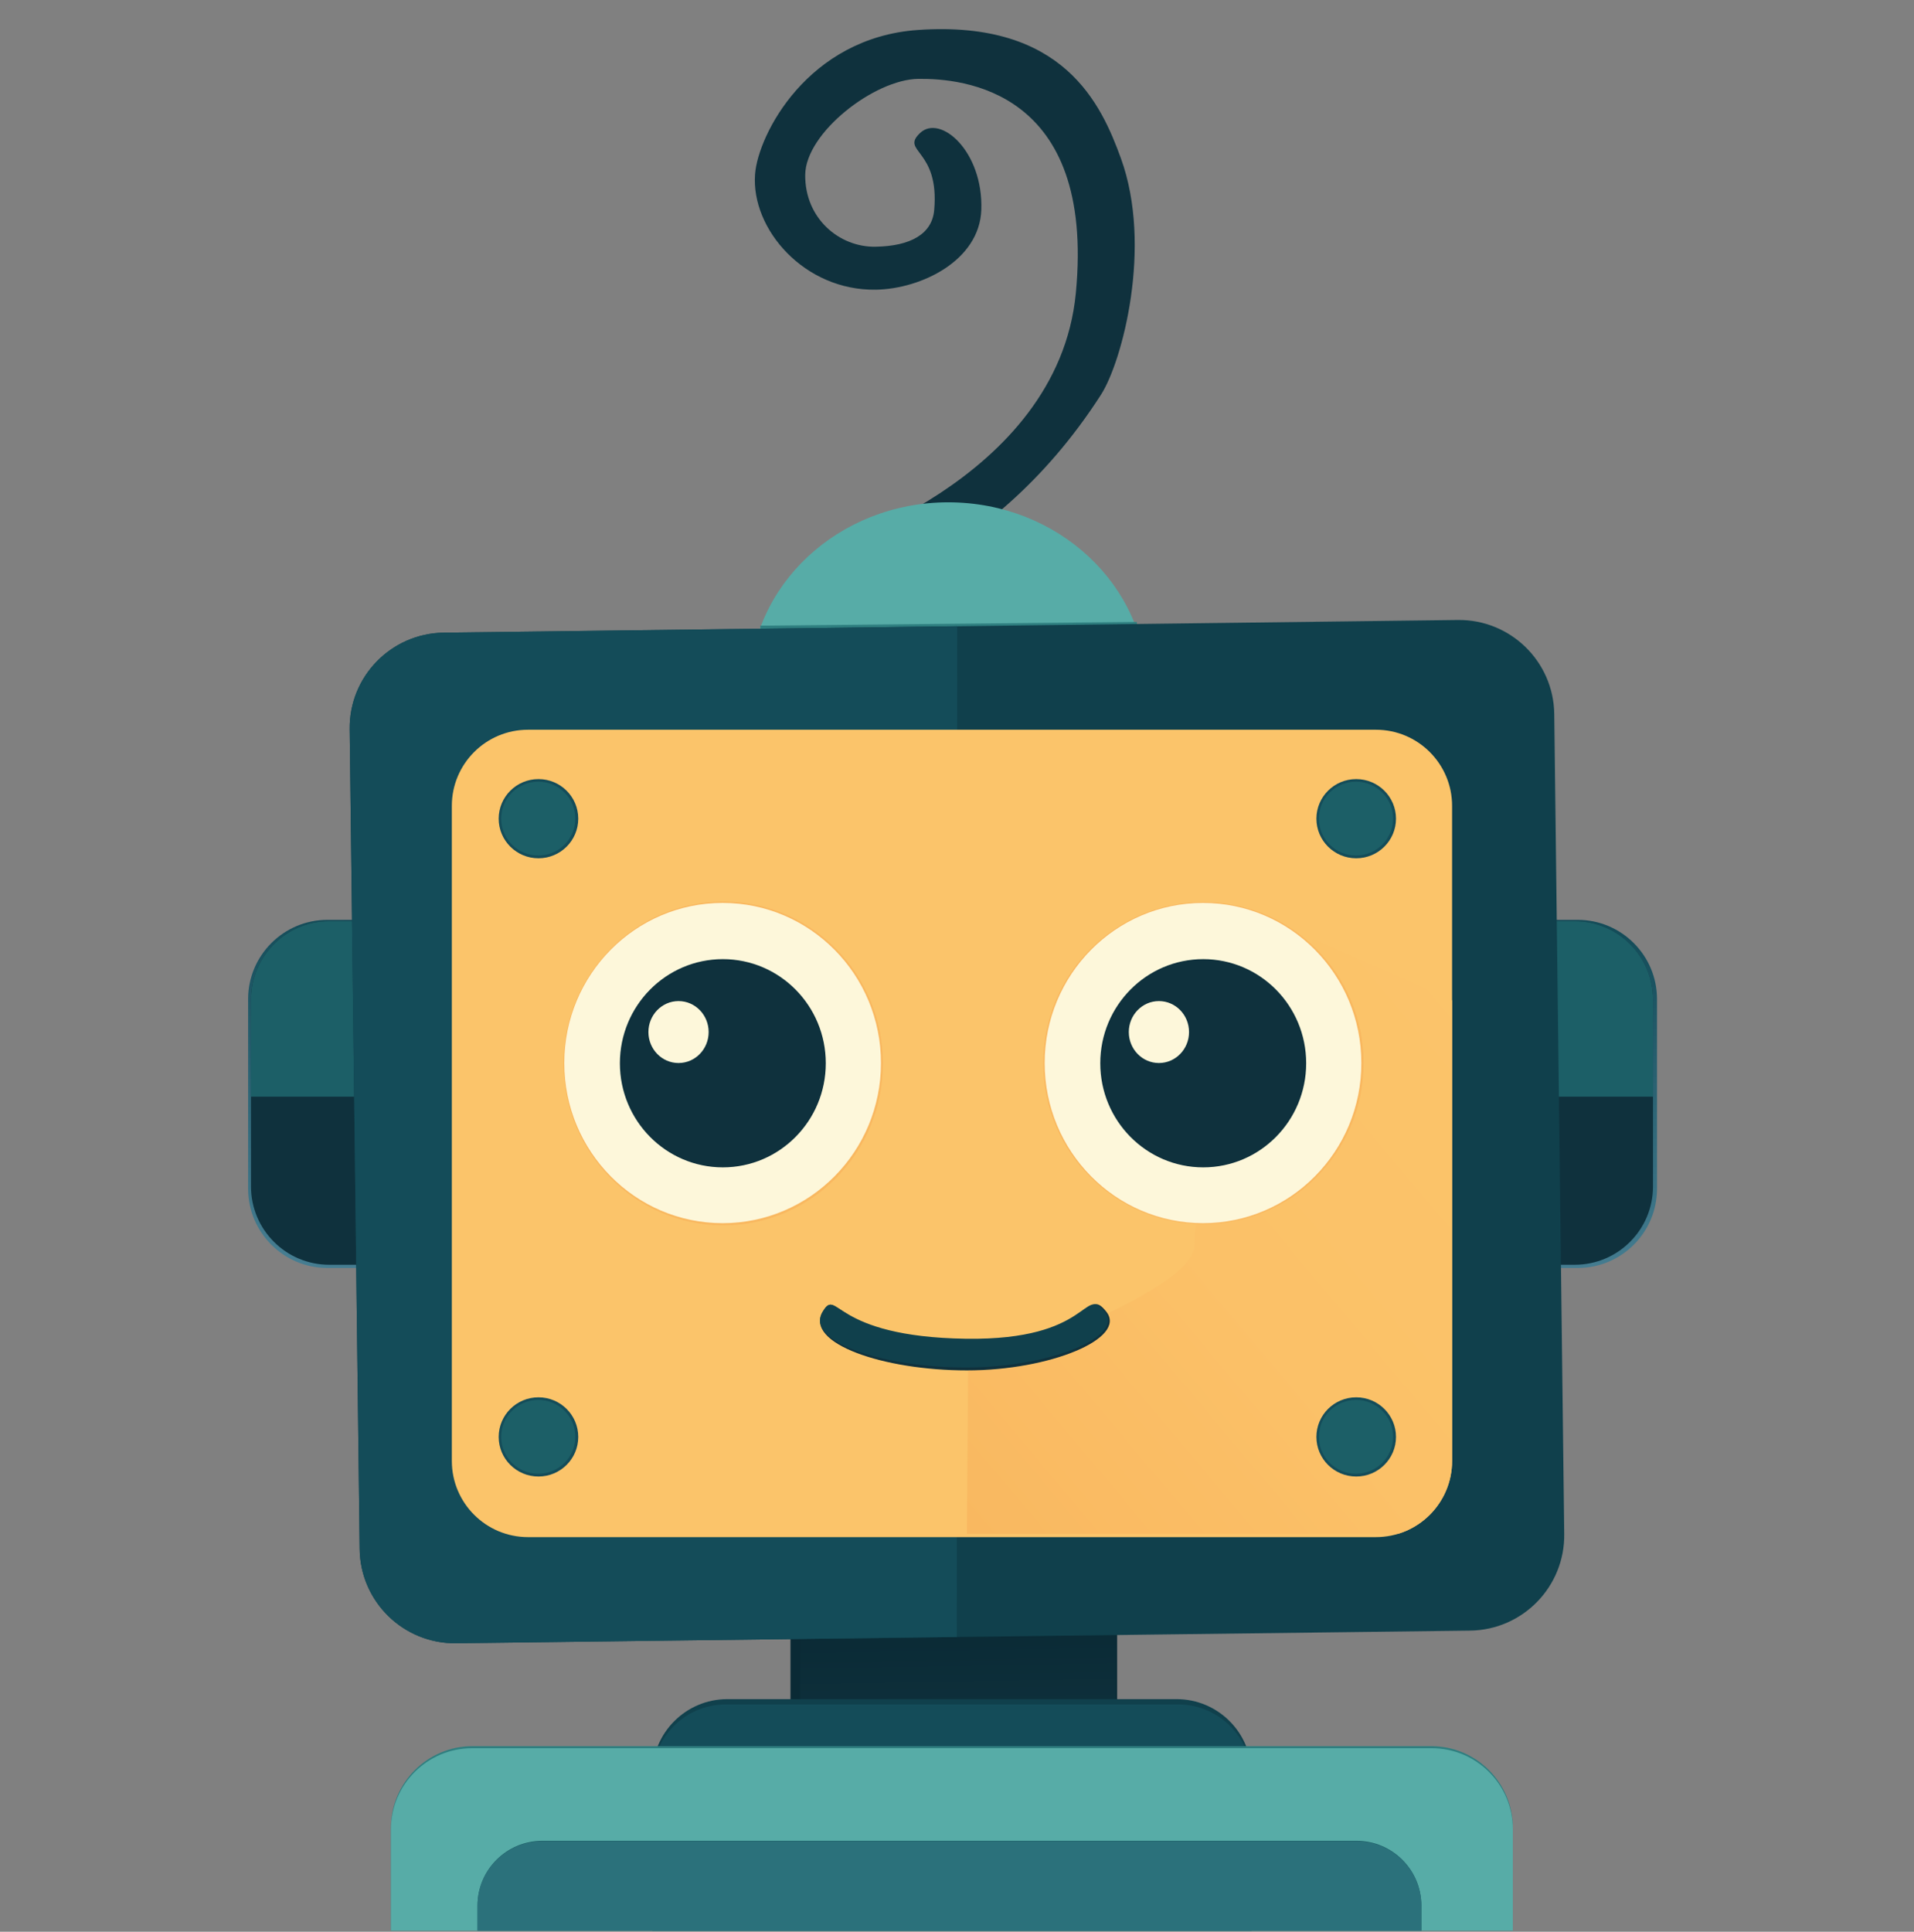<?xml version="1.0" encoding="UTF-8" standalone="no"?>
<!DOCTYPE svg PUBLIC "-//W3C//DTD SVG 1.1//EN" "http://www.w3.org/Graphics/SVG/1.1/DTD/svg11.dtd">
<svg width="100%" height="100%" viewBox="0 0 993 1002" version="1.1" xmlns="http://www.w3.org/2000/svg" xmlns:xlink="http://www.w3.org/1999/xlink" xml:space="preserve" xmlns:serif="http://www.serif.com/" style="fill-rule:evenodd;clip-rule:evenodd;stroke-linejoin:round;stroke-miterlimit:2;">
    <rect x="0" y="0" width="993" height="1002" fill="#808080" stroke="none"/>
    <g transform="matrix(1,0,0,1,-18,0)">
        <g id="normal" transform="matrix(1,0,0,1.979,-505.22,1575.68)">
            <rect x="523.921" y="-796.276" width="991.461" height="506.099" style="fill:none;"/>
            <clipPath id="_clip1">
                <rect x="523.921" y="-796.276" width="991.461" height="506.099"/>
            </clipPath>
            <g clip-path="url(#_clip1)">
                <g id="robot" transform="matrix(1,0,0,0.505,246.476,-836.353)">
                    <g id="neck" transform="matrix(1,0,0,1,1.65,0)">
                        <g transform="matrix(0.981,0,0,1,16.54,0)">
                            <rect x="681.613" y="853.424" width="172.748" height="182.877" style="fill:rgb(10,42,53);"/>
                        </g>
                        <g transform="matrix(0.948,0,0,1,44.108,0)">
                            <rect x="681.613" y="853.424" width="172.748" height="182.877" style="fill:url(#_Linear2);"/>
                        </g>
                        <g transform="matrix(0.478,0,0,0.643,469.043,-29.012)">
                            <path d="M952.63,1600.77C952.63,1567.39 916.188,1540.29 871.301,1540.29L383.651,1540.29C338.764,1540.29 302.322,1567.39 302.322,1600.77L302.322,1745.52C302.322,1778.9 338.764,1806.01 383.651,1806.01L871.301,1806.01C916.188,1806.01 952.63,1778.9 952.63,1745.52L952.63,1600.77Z" style="fill:rgb(16,64,76);"/>
                        </g>
                        <g transform="matrix(0.478,0,0,0.629,469.043,-4.693)">
                            <path d="M952.63,1600.77C952.63,1567.39 916.951,1540.29 873.004,1540.29L381.948,1540.29C338.001,1540.29 302.322,1567.39 302.322,1600.77L302.322,1745.52C302.322,1778.9 338.001,1806.01 381.948,1806.01L873.004,1806.01C916.951,1806.01 952.63,1778.9 952.63,1745.52L952.63,1600.77Z" style="fill:rgb(20,76,89);"/>
                        </g>
                    </g>
                    <g id="Body" transform="matrix(1,0,0,1,-2.441,0)">
                        <g transform="matrix(0.895,0,0,1.689,211.444,-1615.74)">
                            <path d="M952.63,1565.34C952.63,1551.51 931.45,1540.29 905.362,1540.29L349.591,1540.29C323.502,1540.29 302.322,1551.51 302.322,1565.34L302.322,1780.95C302.322,1794.78 323.502,1806.01 349.591,1806.01L905.362,1806.01C931.45,1806.01 952.63,1794.78 952.63,1780.95L952.63,1565.34Z" style="fill:rgb(47,127,128);"/>
                        </g>
                        <g transform="matrix(0.895,0,0,1.68,211.444,-1600.82)">
                            <path d="M952.63,1565.34C952.63,1551.51 931.553,1540.29 905.593,1540.29L349.359,1540.29C323.399,1540.29 302.322,1551.51 302.322,1565.34L302.322,1780.95C302.322,1794.78 323.399,1806.01 349.359,1806.01L905.593,1806.01C931.553,1806.01 952.63,1794.78 952.63,1780.95L952.63,1565.34Z" style="fill:rgb(87,172,167);"/>
                        </g>
                        <g transform="matrix(0.753,0,0,1.341,299.272,-1030.6)">
                            <path d="M952.63,1565.34C952.63,1551.51 932.633,1540.29 908.003,1540.29L346.95,1540.29C322.319,1540.29 302.322,1551.51 302.322,1565.34L302.322,1780.95C302.322,1794.78 322.319,1806.01 346.95,1806.01L908.003,1806.01C932.633,1806.01 952.63,1794.78 952.63,1780.95L952.63,1565.34Z" style="fill:rgb(28,95,103);"/>
                        </g>
                        <g transform="matrix(0.753,0,0,1.334,299.272,-1019.52)">
                            <path d="M952.63,1565.34C952.63,1551.51 932.725,1540.29 908.207,1540.29L346.745,1540.29C322.227,1540.29 302.322,1551.51 302.322,1565.34L302.322,1780.95C302.322,1794.78 322.227,1806.01 346.745,1806.01L908.207,1806.01C932.725,1806.01 952.63,1794.78 952.63,1780.95L952.63,1565.34Z" style="fill:rgb(43,113,123);"/>
                        </g>
                    </g>
                    <g id="head">
                        <g id="bg">
                            <g id="ears">
                                <g transform="matrix(1.124,0,0,0.68,65.659,-490.465)">
                                    <path d="M952.63,1600.77C952.63,1567.39 936.228,1540.29 916.026,1540.29L338.927,1540.29C318.724,1540.29 302.322,1567.39 302.322,1600.77L302.322,1745.52C302.322,1778.9 318.724,1806.01 338.927,1806.01L916.026,1806.01C936.228,1806.01 952.63,1778.9 952.63,1745.52L952.63,1600.77Z" style="fill:url(#_Linear3);"/>
                                </g>
                                <g transform="matrix(0.323,0,0,0.671,309.313,-475.887)">
                                    <path d="M952.63,1600.77C952.63,1567.39 896.338,1540.29 827.002,1540.29L427.95,1540.29C358.614,1540.29 302.322,1567.39 302.322,1600.77L302.322,1745.52C302.322,1778.9 358.614,1806.01 427.95,1806.01L827.002,1806.01C896.338,1806.01 952.63,1778.9 952.63,1745.52L952.63,1600.77Z" style="fill:rgb(15,49,61);"/>
                                    <clipPath id="_clip4">
                                        <path d="M952.63,1600.77C952.63,1567.39 896.338,1540.29 827.002,1540.29L427.95,1540.29C358.614,1540.29 302.322,1567.39 302.322,1600.77L302.322,1745.52C302.322,1778.9 358.614,1806.01 427.95,1806.01L827.002,1806.01C896.338,1806.01 952.63,1778.9 952.63,1745.52L952.63,1600.77Z"/>
                                    </clipPath>
                                    <g clip-path="url(#_clip4)">
                                        <g transform="matrix(3.095,0,0,1.49,-957.294,709.061)">
                                            <rect x="386.766" y="513.697" width="288.628" height="135.256" style="fill:rgb(28,95,103);"/>
                                        </g>
                                    </g>
                                </g>
                                <g transform="matrix(0.323,0,0,0.671,826.631,-475.887)">
                                    <path d="M952.63,1600.77C952.63,1567.39 896.338,1540.29 827.002,1540.29L427.95,1540.29C358.614,1540.29 302.322,1567.39 302.322,1600.77L302.322,1745.52C302.322,1778.9 358.614,1806.01 427.95,1806.01L827.002,1806.01C896.338,1806.01 952.63,1778.9 952.63,1745.52L952.63,1600.77Z" style="fill:rgb(15,49,61);"/>
                                    <clipPath id="_clip5">
                                        <path d="M952.63,1600.77C952.63,1567.39 896.338,1540.29 827.002,1540.29L427.95,1540.29C358.614,1540.29 302.322,1567.39 302.322,1600.77L302.322,1745.52C302.322,1778.9 358.614,1806.01 427.95,1806.01L827.002,1806.01C896.338,1806.01 952.63,1778.9 952.63,1745.52L952.63,1600.77Z"/>
                                    </clipPath>
                                    <g clip-path="url(#_clip5)">
                                        <g transform="matrix(3.095,0,0,1.49,-957.294,709.061)">
                                            <rect x="386.766" y="513.697" width="288.628" height="135.256" style="fill:rgb(28,95,103);"/>
                                        </g>
                                    </g>
                                </g>
                            </g>
                            <g transform="matrix(-0.009,-1.086,-1.168,0.01,1193.19,1454.61)">
                                <path d="M982.152,410.235L1006.43,413.543C1006.43,413.543 1038.71,306.817 1128.83,298.062C1226.33,288.588 1231.93,348 1231.9,367.163C1231.87,386.653 1206.64,417.505 1186.48,417.823C1165.68,418.152 1151.69,402.961 1151.85,386.843C1152,371.208 1157.75,361.719 1169.04,360.674C1198.34,357.96 1197.02,375.644 1206.03,366.633C1215.04,357.623 1197.06,338.617 1169.04,339.737C1144.8,340.706 1131.49,366.759 1131.32,386.843C1131.05,418.565 1160.73,442.142 1187.03,440.092C1205.82,438.628 1252.07,416.226 1255.27,367.163C1259.5,302.39 1218.87,286.024 1193.09,277.543C1150.93,263.673 1095.93,277.714 1080.24,287.246C995.072,338.986 982.152,410.235 982.152,410.235Z" style="fill:rgb(15,49,61);"/>
                            </g>
                            <g transform="matrix(1,0,0,1,-20.221,-15.045)">
                                <g id="antenna">
                                    <ellipse cx="788.939" cy="451.706" rx="103.111" ry="96.439" style="fill:rgb(87,172,167);"/>
                                </g>
                            </g>
                            <g transform="matrix(1.388,0,0,0.375,-261.995,243.285)">
                                <path d="M813.078,424.053L672.323,429.221L672.847,542.451L813.078,542.451L813.078,424.053Z" style="fill:rgb(47,127,128);"/>
                            </g>
                            <g transform="matrix(0.961,-0.012,0.024,1.974,130.062,-2628.42)">
                                <path d="M952.63,1565.34C952.63,1551.51 929.578,1540.29 901.184,1540.29L353.769,1540.29C325.374,1540.29 302.322,1551.51 302.322,1565.34L302.322,1780.95C302.322,1794.78 325.374,1806.01 353.769,1806.01L901.184,1806.01C929.578,1806.01 952.63,1794.78 952.63,1780.95L952.63,1565.34Z" style="fill:rgb(16,64,76);"/>
                                <clipPath id="_clip6">
                                    <path d="M952.63,1565.34C952.63,1551.51 929.578,1540.29 901.184,1540.29L353.769,1540.29C325.374,1540.29 302.322,1551.51 302.322,1565.34L302.322,1780.95C302.322,1794.78 325.374,1806.01 353.769,1806.01L901.184,1806.01C929.578,1806.01 952.63,1794.78 952.63,1780.95L952.63,1565.34Z"/>
                                </clipPath>
                                <g clip-path="url(#_clip6)">
                                    <g transform="matrix(1.04,0.006,-0.013,0.507,-176.717,1328.32)">
                                        <rect x="414.891" y="366.824" width="366.78" height="681.035" style="fill:rgb(20,76,89);"/>
                                    </g>
                                </g>
                            </g>
                        </g>
                        <g id="face" transform="matrix(1,0,0,1,5.836,0)">
                            <g transform="matrix(0.798,0,0,1.577,264.069,-1970.78)">
                                <path d="M952.63,1565.34C952.63,1551.51 930.442,1540.29 903.112,1540.29L351.84,1540.29C324.51,1540.29 302.322,1551.51 302.322,1565.34L302.322,1780.95C302.322,1794.78 324.51,1806.01 351.84,1806.01L903.112,1806.01C930.442,1806.01 952.63,1794.78 952.63,1780.95L952.63,1565.34Z" style="fill:rgb(251,196,106);"/>
                                <clipPath id="_clip7">
                                    <path d="M952.63,1565.34C952.63,1551.51 930.442,1540.29 903.112,1540.29L351.84,1540.29C324.51,1540.29 302.322,1551.51 302.322,1565.34L302.322,1780.95C302.322,1794.78 324.51,1806.01 351.84,1806.01L903.112,1806.01C930.442,1806.01 952.63,1794.78 952.63,1780.95L952.63,1565.34Z"/>
                                </clipPath>
                                <g clip-path="url(#_clip7)">
                                    <g transform="matrix(1.253,0,0,0.634,-330.856,1249.58)">
                                        <path d="M772.578,875.944L773.227,790.118C773.227,790.118 890.59,751.845 890.661,725.928C890.748,693.68 909.717,685.55 909.717,685.55L952.294,566.969L1065.02,617.202L1065.02,875.944L773.633,875.944" style="fill:url(#_Linear8);"/>
                                    </g>
                                </g>
                            </g>
                            <g id="Layer10">
                                <g transform="matrix(1.006,0,0,0.929,-4.917,56.012)">
                                    <path d="M772.831,774.085C838.15,775.149 833.491,742.475 844.766,758.209C855.375,773.015 815.833,790.91 772.831,790.91C729.828,790.91 688.952,775.798 698.486,758.209C706.351,743.7 703.035,772.948 772.831,774.085Z" style="fill:rgb(15,49,61);"/>
                                </g>
                                <g transform="matrix(1,0,0,0.887,-0.745,87.733)">
                                    <path d="M772.831,774.085C838.15,775.149 833.491,742.475 844.766,758.209C855.375,773.015 815.833,790.91 772.831,790.91C729.828,790.91 688.952,775.798 698.486,758.209C706.351,743.7 703.035,772.948 772.831,774.085Z" style="fill:rgb(16,64,76);"/>
                                </g>
                            </g>
                            <g id="eyes">
                                <g id="eye" transform="matrix(0.662,0,0,0.63,214.301,235.493)">
                                    <g transform="matrix(1.551,0,0,1.555,-347.418,-393.555)">
                                        <ellipse cx="644.59" cy="657.275" rx="80.683" ry="85.77" style="fill:rgb(249,184,96);"/>
                                    </g>
                                    <g transform="matrix(1.538,0,0,1.538,-339.551,-382.701)">
                                        <ellipse cx="644.59" cy="657.275" rx="80.683" ry="85.77" style="fill:rgb(253,247,218);"/>
                                    </g>
                                    <g transform="matrix(1,0,0,1,7.408,-28.915)">
                                        <ellipse cx="644.59" cy="657.275" rx="80.683" ry="85.77" style="fill:rgb(15,49,61);"/>
                                    </g>
                                    <g transform="matrix(1.4,0,0,1.543,-266.657,-350.715)">
                                        <ellipse cx="631.38" cy="617.866" rx="16.856" ry="16.534" style="fill:rgb(253,247,218);"/>
                                    </g>
                                </g>
                                <g id="eye1" serif:id="eye" transform="matrix(0.662,0,0,0.63,463.529,235.493)">
                                    <g transform="matrix(1.556,0,0,1.547,-350.84,-388.575)">
                                        <ellipse cx="644.59" cy="657.275" rx="80.683" ry="85.77" style="fill:rgb(249,184,96);"/>
                                    </g>
                                    <g transform="matrix(1.538,0,0,1.538,-339.551,-382.701)">
                                        <ellipse cx="644.59" cy="657.275" rx="80.683" ry="85.77" style="fill:rgb(253,247,218);"/>
                                    </g>
                                    <g transform="matrix(1,0,0,1,7.408,-28.915)">
                                        <ellipse cx="644.59" cy="657.275" rx="80.683" ry="85.77" style="fill:rgb(15,49,61);"/>
                                    </g>
                                    <g transform="matrix(1.4,0,0,1.543,-266.657,-350.715)">
                                        <ellipse cx="631.38" cy="617.866" rx="16.856" ry="16.534" style="fill:rgb(253,247,218);"/>
                                    </g>
                                </g>
                            </g>
                            <g id="rivets" transform="matrix(1,0,0,1,-0.445,-9.363)">
                                <g id="rivet" transform="matrix(1,0,0,1,-14.555,332.036)">
                                    <g transform="matrix(1.036,0,0,1.023,406.16,-14.62)">
                                        <ellipse cx="563.088" cy="505.616" rx="19.927" ry="20.089" style="fill:rgb(20,76,89);"/>
                                    </g>
                                    <g transform="matrix(0.966,0,0,0.954,445.462,20.221)">
                                        <ellipse cx="563.088" cy="505.616" rx="19.927" ry="20.089" style="fill:rgb(28,95,103);"/>
                                    </g>
                                </g>
                                <g id="rivet1" serif:id="rivet" transform="matrix(1,0,0,1,-438.802,332.036)">
                                    <g transform="matrix(1.036,0,0,1.023,406.16,-14.62)">
                                        <ellipse cx="563.088" cy="505.616" rx="19.927" ry="20.089" style="fill:rgb(20,76,89);"/>
                                    </g>
                                    <g transform="matrix(0.966,0,0,0.954,445.462,20.221)">
                                        <ellipse cx="563.088" cy="505.616" rx="19.927" ry="20.089" style="fill:rgb(28,95,103);"/>
                                    </g>
                                </g>
                                <g id="rivet2" serif:id="rivet" transform="matrix(1,0,0,1,-438.802,11.161)">
                                    <g transform="matrix(1.036,0,0,1.023,406.16,-14.62)">
                                        <ellipse cx="563.088" cy="505.616" rx="19.927" ry="20.089" style="fill:rgb(20,76,89);"/>
                                    </g>
                                    <g transform="matrix(0.966,0,0,0.954,445.462,20.221)">
                                        <ellipse cx="563.088" cy="505.616" rx="19.927" ry="20.089" style="fill:rgb(28,95,103);"/>
                                    </g>
                                </g>
                                <g id="rivet3" serif:id="rivet" transform="matrix(1,0,0,1,-14.555,11.161)">
                                    <g transform="matrix(1.036,0,0,1.023,406.16,-14.62)">
                                        <ellipse cx="563.088" cy="505.616" rx="19.927" ry="20.089" style="fill:rgb(20,76,89);"/>
                                    </g>
                                    <g transform="matrix(0.966,0,0,0.954,445.462,20.221)">
                                        <ellipse cx="563.088" cy="505.616" rx="19.927" ry="20.089" style="fill:rgb(28,95,103);"/>
                                    </g>
                                </g>
                            </g>
                        </g>
                    </g>
                </g>
            </g>
        </g>
    </g>
    <defs>
        <linearGradient id="_Linear2" x1="0" y1="0" x2="1" y2="0" gradientUnits="userSpaceOnUse" gradientTransform="matrix(-1.054,-55.713,58.746,-0.999,768.283,980.099)"><stop offset="0" style="stop-color:rgb(15,49,61);stop-opacity:1"/><stop offset="1" style="stop-color:rgb(10,42,53);stop-opacity:1"/></linearGradient>
        <linearGradient id="_Linear3" x1="0" y1="0" x2="1" y2="0" gradientUnits="userSpaceOnUse" gradientTransform="matrix(-1.719,258.542,-156.475,-2.841,886.977,1549.5)"><stop offset="0" style="stop-color:rgb(20,76,89);stop-opacity:1"/><stop offset="1" style="stop-color:rgb(69,125,145);stop-opacity:1"/></linearGradient>
        <linearGradient id="_Linear8" x1="0" y1="0" x2="1" y2="0" gradientUnits="userSpaceOnUse" gradientTransform="matrix(307.83,-258.484,258.484,307.83,771.423,875.616)"><stop offset="0" style="stop-color:rgb(249,184,96);stop-opacity:1"/><stop offset="0.47" style="stop-color:rgb(251,193,104);stop-opacity:1"/><stop offset="1" style="stop-color:rgb(251,196,106);stop-opacity:1"/></linearGradient>
    </defs>
</svg>
